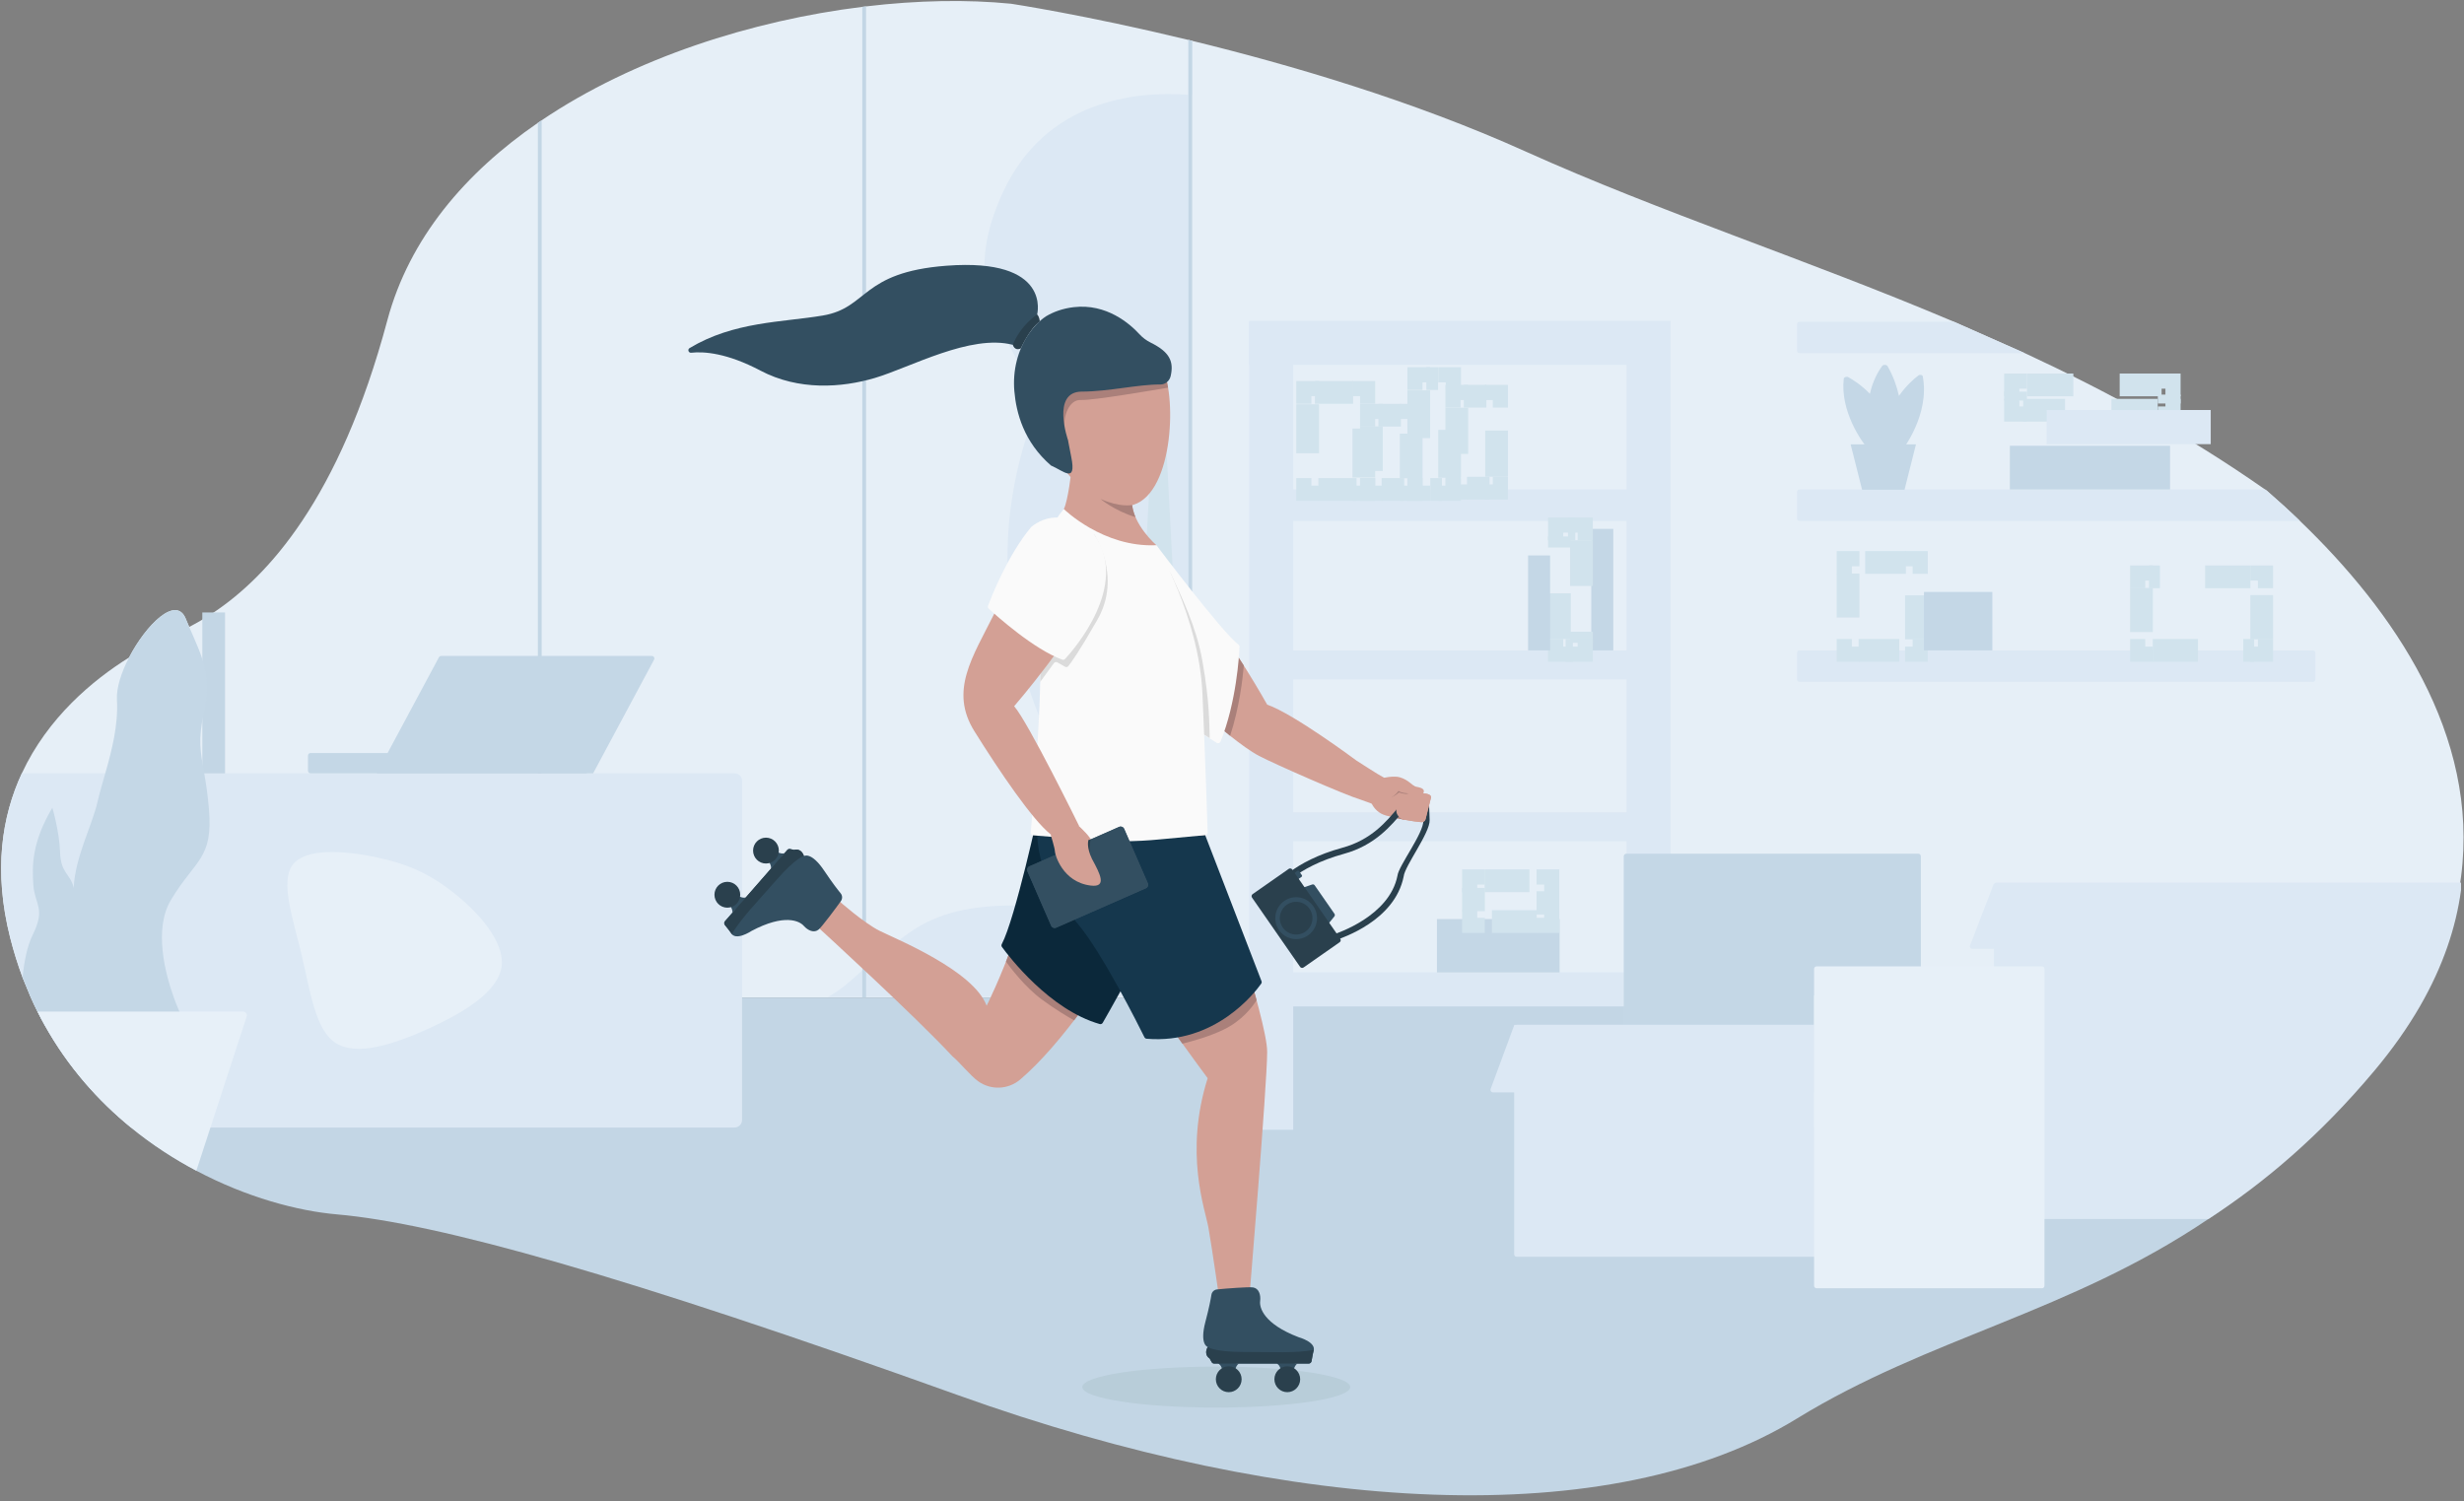 <?xml version="1.0" encoding="UTF-8"?>
<svg width="325px" height="198px" viewBox="0 0 325 198" version="1.1" xmlns="http://www.w3.org/2000/svg" xmlns:xlink="http://www.w3.org/1999/xlink">
    <rect x="0" y="0" width="325" height="198" fill="#808080" stroke="none"/>
    <!-- Generator: sketchtool 55.2 (78181) - https://sketchapp.com -->
    <title>42AA7AD1-E450-4E80-A7E6-D5CE20028A3C@1.00x</title>
    <desc>Created with sketchtool.</desc>
    <g id="2.-FRW" stroke="none" stroke-width="1" fill="none" fill-rule="evenodd">
        <g id="FRW-Demodata" transform="translate(-909, -373)">
            <g id="Group-4" transform="translate(450, 263)">
                <g id="Group-11" transform="translate(459, 110)">
                    <g id="Group">
                        <path d="M4.067,131.576 L10.069,131.576 L13.33,131.576 L22.928,131.576 L28.184,131.576 L41.07,131.576 L63.49,131.576 L70.946,131.576 L71.444,131.576 L97.877,131.576 L113.735,131.576 L114.233,131.576 L156.745,131.576 L157.243,131.576 L164.764,131.576 L165.783,131.576 L170.574,131.576 L214.17,131.576 L214.541,131.576 L217.446,131.576 L220.351,131.576 L239.277,131.576 L253.359,131.576 L263.001,131.576 L269.664,131.576 L319.204,131.576 C322.225,126.125 323.938,120.806 324.608,115.667 C327.063,96.892 315.632,80.498 303.364,68.714 C301.915,67.322 300.456,65.995 299.005,64.736 C298.922,64.678 298.839,64.619 298.756,64.561 C288.437,57.328 277.8,51.558 267.091,46.591 L257.716,42.439 C238.405,34.246 219.086,28.034 201.173,19.96 C186.349,13.278 170.112,8.522 157.243,5.386 C157.077,5.345 156.911,5.305 156.745,5.265 C143.095,1.958 133.358,0.493 133.358,0.493 C127.577,-0.08 121.04,0.032 114.233,0.842 C114.067,0.862 113.901,0.882 113.735,0.904 C99.269,2.694 83.634,7.634 71.444,15.864 C71.276,15.975 71.11,16.088 70.946,16.203 C61.36,22.793 53.979,31.452 51.092,42.248 C44.756,65.948 35.209,76.092 28.184,80.787 C27.031,81.558 25.947,82.182 24.956,82.696 C24.805,82.347 24.652,81.985 24.499,81.609 C23.226,78.48 19.268,82.39 17.019,86.732 C12.256,89.698 6.289,94.658 2.882,102.004 C0.224,107.726 -0.88,114.895 1.343,123.696 C1.801,125.512 2.347,127.249 2.969,128.908 L2.969,128.91 L4.067,131.576 Z" id="Path" fill="#E6EFF7" fill-rule="nonzero"></path>
                        <path d="M319.204,131.576 C317.585,134.497 315.59,137.457 313.178,140.449 C305.947,149.416 298.625,155.841 291.283,160.795 C272.949,173.173 254.491,176.382 237.026,187.107 C212.568,202.125 170.602,199.899 126.41,184.047 C82.219,168.195 57.761,161.35 44.421,160.182 C39.231,159.729 32.528,157.937 25.897,154.426 C22.964,152.873 20.046,150.984 17.279,148.727 C12.942,145.187 8.977,140.741 5.914,135.26 C5.579,134.662 5.255,134.052 4.945,133.431 C4.639,132.825 4.347,132.207 4.067,131.576 L319.204,131.576 Z" id="Path" fill="#C3D6E5" fill-rule="nonzero"></path>
                        <polyline id="Path" stroke="#C3D6E5" stroke-width="3" points="28.184 131.576 28.184 102.004 28.184 80.787"></polyline>
                        <path d="M71.444,15.864 L71.444,131.576 L70.946,131.576 L70.946,16.203 C71.11,16.088 71.276,15.975 71.444,15.864 Z" id="Path" fill="#C3D6E5" fill-rule="nonzero"></path>
                        <polyline id="Path" points="28.184 80.787 28.184 102.004 28.184 131.576"></polyline>
                        <path d="M4.067,131.576 C4.347,132.207 4.639,132.825 4.945,133.431 C5.255,134.052 5.579,134.662 5.914,135.26 C8.977,140.741 12.942,145.187 17.279,148.727 L27.758,148.727 L96.881,148.727 C97.43,148.727 97.877,148.28 97.877,147.73 L97.877,131.576 L97.877,103.001 C97.877,102.449 97.43,102.004 96.881,102.004 L78.236,102.004 L77.256,102.004 L71.444,102.004 L70.946,102.004 L49.689,102.004 L40.955,102.004 L28.184,102.004 L26.938,102.004 L13.886,102.004 L2.882,102.004 C0.224,107.726 -0.88,114.895 1.343,123.696 C1.801,125.512 2.347,127.249 2.969,128.908 L2.969,128.91 L4.067,131.576 Z" id="Path" fill="#DCE8F4" fill-rule="nonzero"></path>
                        <g transform="translate(37.845, 112.281)" fill="#E7F0F8" fill-rule="nonzero" id="Path">
                            <path d="M21.948,5.446 C25.233,8.036 28.785,11.944 28.304,15.261 C27.814,18.578 23.281,21.313 18.619,23.428 C13.956,25.542 9.162,27.037 6.452,25.305 C3.741,23.572 3.114,18.624 1.95,13.728 C0.787,8.831 -0.921,3.998 0.772,1.776 C2.463,-0.453 7.547,-0.071 11.597,0.757 C15.656,1.585 18.663,2.857 21.948,5.446 Z"></path>
                        </g>
                        <path d="M23.67,133.431 L26.264,138.343 C26.264,138.343 18.404,137.238 13.518,135.821 C11.327,135.187 9.733,134.489 9.715,133.802 C9.712,133.687 9.717,133.562 9.727,133.431 C9.767,132.926 9.899,132.298 10.069,131.576 C10.709,128.812 11.863,124.681 10.329,120.916 C9.826,119.682 9.667,118.385 9.727,117.071 C9.727,117.069 9.727,117.069 9.727,117.069 C9.911,113.06 12.134,108.901 12.831,105.897 C13.116,104.665 13.5,103.363 13.886,102.004 C14.748,98.97 15.616,95.664 15.423,92.269 C15.337,90.741 16.004,88.692 17.019,86.732 C19.268,82.39 23.226,78.48 24.499,81.609 C24.652,81.985 24.805,82.347 24.956,82.696 C26.622,86.584 28.017,89.09 26.911,93.939 C26.075,97.611 26.447,99.179 26.938,102.004 C27.152,103.243 27.391,104.725 27.56,106.731 C28.116,113.314 25.801,113.314 22.557,118.69 C20.209,122.585 21.847,128.571 22.928,131.576 C23.339,132.72 23.67,133.431 23.67,133.431 Z" id="Path" fill="#C4D7E6" fill-rule="nonzero"></path>
                        <path d="M4.067,131.576 C4.347,132.207 4.639,132.825 4.945,133.431 C5.255,134.052 5.579,134.662 5.914,135.26 L13.108,137.509 L13.518,135.821 L13.941,134.079 C13.941,134.079 13.885,133.845 13.782,133.431 C13.676,132.993 13.52,132.353 13.33,131.576 C12.266,127.226 10.15,118.592 9.727,117.071 C9.727,117.069 9.727,117.069 9.727,117.069 C9.722,117.052 9.717,117.038 9.713,117.023 C9.192,115.167 8.012,115.167 7.921,112.387 C7.828,109.608 6.902,106.547 6.902,106.547 C4.214,111.088 4.214,114.147 4.4,116.744 C4.585,119.34 6.067,119.803 4.307,123.326 C3.577,124.786 3.182,126.915 2.969,128.908 L2.969,128.91 L4.067,131.576 Z" id="Path" fill="#C4D7E6" fill-rule="nonzero"></path>
                        <path d="M77.255,102.004 L40.954,102.004 C40.771,102.004 40.622,101.855 40.622,101.672 L40.622,99.661 C40.622,99.478 40.771,99.328 40.954,99.328 L77.255,99.328 C77.437,99.328 77.587,99.478 77.587,99.661 L77.587,101.672 C77.587,101.855 77.439,102.004 77.255,102.004 Z" id="Path" fill="#C4D7E6" fill-rule="nonzero"></path>
                        <path d="M58.188,86.522 L85.981,86.522 C86.231,86.522 86.392,86.79 86.273,87.012 L78.236,102.004 L49.689,102.004 L57.894,86.699 C57.952,86.589 58.065,86.522 58.188,86.522 Z" id="Path" fill="#C4D7E6" fill-rule="nonzero"></path>
                        <path d="M237.358,85.79 L305.065,85.79 C305.248,85.79 305.397,85.939 305.397,86.122 L305.397,89.61 C305.397,89.793 305.248,89.942 305.065,89.942 L237.358,89.942 C237.175,89.942 237.026,89.793 237.026,89.61 L237.026,86.122 C237.026,85.939 237.175,85.79 237.358,85.79 Z" id="Path" fill="#DCE8F4" fill-rule="nonzero"></path>
                        <path d="M303.364,68.714 L237.358,68.714 C237.175,68.714 237.026,68.564 237.026,68.382 L237.026,64.894 C237.026,64.709 237.175,64.561 237.358,64.561 L298.756,64.561 C298.839,64.619 298.922,64.678 299.005,64.736 C300.456,65.995 301.915,67.322 303.364,68.714 Z" id="Path" fill="#DCE8F4" fill-rule="nonzero"></path>
                        <path d="M257.716,42.439 L237.358,42.439 C237.175,42.439 237.026,42.589 237.026,42.771 L237.026,46.259 C237.026,46.444 237.175,46.591 237.358,46.591 L267.091,46.591 L257.716,42.439 Z" id="Path" fill="#DCE8F4" fill-rule="nonzero"></path>
                        <g transform="translate(164.658, 42.188)" fill="#DCE8F4" fill-rule="nonzero">
                            <path d="M1.457,43.602 L52.455,43.602 C52.637,43.602 52.787,43.751 52.787,43.934 L52.787,47.422 C52.787,47.605 52.637,47.754 52.455,47.422 L1.457,47.422 C1.275,47.754 1.125,47.605 1.125,47.422 L1.125,43.934 C1.125,43.751 1.275,43.602 1.457,43.602 Z" id="Path"></path>
                            <path d="M1.457,64.948 L52.455,64.948 C52.637,64.948 52.787,65.098 52.787,65.281 L52.787,68.769 C52.787,68.951 52.637,69.101 52.455,68.769 L1.457,68.769 C1.275,69.101 1.125,68.951 1.125,68.769 L1.125,65.281 C1.125,65.098 1.275,64.948 1.457,64.948 Z" id="Path"></path>
                            <path d="M1.457,86.082 L52.455,86.082 C52.637,86.414 52.787,86.564 52.787,86.747 L52.787,90.235 C52.787,90.417 52.637,90.567 52.455,90.567 L1.457,90.567 C1.275,90.567 1.125,90.417 1.125,90.235 L1.125,86.747 C1.125,86.562 1.275,86.414 1.457,86.082 Z" id="Path"></path>
                            <path d="M1.457,22.373 L52.455,22.373 C52.637,22.373 52.787,22.523 52.787,22.705 L52.787,26.193 C52.787,26.376 52.637,26.525 52.455,26.525 L1.457,26.525 C1.275,26.525 1.125,26.376 1.125,26.193 L1.125,22.705 C1.125,22.521 1.275,22.373 1.457,22.373 Z" id="Path"></path>
                            <rect id="Rectangle" x="0.106" y="0.128" width="55.585" height="5.813"></rect>
                            <polygon id="Rectangle" transform="translate(3.011, 53.543) rotate(-90) translate(-3.011, -53.543) " points="-50.281 50.639 56.303 50.639 56.303 56.448 -50.281 56.448"></polygon>
                            <polygon id="Rectangle" transform="translate(52.787, 53.542) rotate(-90) translate(-52.787, -53.542) " points="-0.504 50.638 106.079 50.638 106.079 56.447 -0.504 56.447"></polygon>
                        </g>
                        <path d="M32.535,134.084 L27.758,148.727 L25.897,154.426 C22.964,152.873 20.046,150.984 17.279,148.727 C12.942,145.187 8.977,140.741 5.914,135.26 C5.579,134.662 5.255,134.052 4.945,133.431 L32.062,133.431 C32.4,133.431 32.641,133.762 32.535,134.084 Z" id="Path" fill="#E7F0F8" fill-rule="nonzero"></path>
                        <path d="M324.608,116.418 L324.608,117.416 C323.938,122.356 322.225,127.468 319.204,132.709 C317.585,135.517 315.59,138.363 313.178,141.238 C305.947,149.858 298.625,156.033 291.283,160.797 L263.001,160.797 L263.001,116.737 C263.001,116.561 263.15,116.418 263.333,116.418 L324.608,116.418 L324.608,116.418 Z" id="Path" fill="#DCE8F4" fill-rule="nonzero"></path>
                        <path d="M253.027,164.117 L214.503,164.117 C214.321,164.117 214.171,163.968 214.171,163.785 L214.171,112.942 C214.171,112.759 214.321,112.609 214.503,112.609 L253.027,112.609 C253.21,112.609 253.359,112.759 253.359,112.942 L253.359,163.785 C253.359,163.969 253.21,164.117 253.027,164.117 Z" id="Path" fill="#C4D7E6" fill-rule="nonzero"></path>
                        <path d="M248.487,165.778 L200.051,165.778 C199.868,165.778 199.719,165.629 199.719,165.446 L199.719,135.517 C199.719,135.335 199.868,135.185 200.051,135.185 L248.487,135.185 C248.67,135.185 248.819,135.335 248.819,135.517 L248.819,165.446 C248.819,165.63 248.67,165.778 248.487,165.778 Z" id="Path" fill="#DCE8F4" fill-rule="nonzero"></path>
                        <path d="M269.332,169.931 L239.609,169.931 C239.426,169.931 239.277,169.781 239.277,169.598 L239.277,127.804 C239.277,127.621 239.426,127.472 239.609,127.472 L269.332,127.472 C269.514,127.472 269.664,127.621 269.664,127.804 L269.664,169.598 C269.664,169.783 269.514,169.931 269.332,169.931 Z" id="Path" fill="#E7F0F8" fill-rule="nonzero"></path>
                        <g transform="translate(129.801, 5.149)" fill="#DCE8F4" fill-rule="nonzero" id="Path">
                            <path d="M27.442,0.238 L27.442,7.391 C27.28,7.376 27.114,7.363 26.944,7.351 L26.944,0.116 C27.11,0.156 27.276,0.196 27.442,0.238 Z"></path>
                            <path d="M26.944,126.427 L27.442,126.427 L27.442,109.096 C27.285,108.758 27.119,108.434 26.944,108.123 L26.944,126.427 Z"></path>
                            <path d="M2.543,20.096 C-5.61,37.524 9.214,41.418 5.693,52.172 C2.173,62.925 1.803,75.627 7.176,89.115 C11.822,100.778 22.277,99.793 26.944,108.125 L26.944,7.351 C19.726,6.83 8.117,8.18 2.543,20.096 Z"></path>
                        </g>
                        <path d="M152.358,49.902 L148.038,131.485 L157.673,131.485 L153.353,49.902 C153.328,49.41 152.383,49.41 152.358,49.902 Z" id="Path" fill="#D1E3ED" fill-rule="nonzero"></path>
                        <path d="M157.243,5.386 L157.243,131.576 L156.745,131.576 L156.745,5.265 C156.911,5.305 157.077,5.345 157.243,5.386 Z" id="Path" fill="#C3D6E5" fill-rule="nonzero"></path>
                        <path d="M156.745,131.509 L156.745,113.182 C153.384,116.868 150.549,118.262 144.691,119.263 C138.206,120.374 127.846,117.36 119.878,123.07 C113.347,127.751 112.543,129.661 109.199,131.508 L156.745,131.508 L156.745,131.509 Z" id="Path" fill="#DCE8F4" fill-rule="nonzero"></path>
                        <path d="M114.233,0.842 L114.233,131.576 L113.735,131.576 L113.735,0.904 C113.901,0.882 114.067,0.862 114.233,0.842 Z" id="Path" fill="#C3D6E5" fill-rule="nonzero"></path>
                        <g transform="translate(172.293, 51.656)" id="Path" stroke="#D1E3ED" stroke-width="3">
                            <polyline points="7.596 0.601 7.596 0.103 7.098 0.103"></polyline>
                            <path d="M6.181,0.103 L1.14,0.103" stroke-dasharray="5.522,5.522"></path>
                            <polyline points="0.682 0.103 0.184 0.103 0.184 0.601"></polyline>
                            <path d="M0.184,1.674 L0.184,11.871" stroke-dasharray="6.462,6.462"></path>
                            <polyline points="0.184 12.407 0.184 12.906 0.682 12.906"></polyline>
                            <path d="M1.598,12.906 L6.639,12.906" stroke-dasharray="5.522,5.522"></path>
                            <polyline points="7.098 12.906 7.596 12.906 7.596 12.407"></polyline>
                            <path d="M7.596,11.334 L7.596,1.138" stroke-dasharray="6.462,6.462"></path>
                        </g>
                        <g transform="translate(180.758, 54.645)" id="Path" stroke="#D1E3ED" stroke-width="3">
                            <polyline points="5.376 0.621 5.376 0.123 4.878 0.123"></polyline>
                            <path d="M4.027,0.123 L1.052,0.123" stroke-dasharray="5.122,5.122"></path>
                            <polyline points="0.627 0.123 0.129 0.123 0.129 0.621"></polyline>
                            <path d="M0.129,1.598 L0.129,8.929" stroke-dasharray="5.884,5.884"></path>
                            <polyline points="0.129 9.418 0.129 9.916 0.627 9.916"></polyline>
                            <path d="M1.477,9.916 L4.452,9.916" stroke-dasharray="5.122,5.122"></path>
                            <polyline points="4.878 9.916 5.376 9.916 5.376 9.418"></polyline>
                            <path d="M5.376,8.439 L5.376,1.11" stroke-dasharray="5.884,5.884"></path>
                        </g>
                        <g transform="translate(192.045, 52.154)" id="Path" stroke="#D1E3ED" stroke-width="3">
                            <polyline points="5.35 0.611 5.35 0.113 4.852 0.113"></polyline>
                            <path d="M4.002,0.113 L1.027,0.113" stroke-dasharray="5.122,5.122"></path>
                            <polyline points="0.601 0.113 0.103 0.113 0.103 0.611"></polyline>
                            <path d="M0.103,1.623 L0.103,11.235" stroke-dasharray="6.092,6.092"></path>
                            <polyline points="0.103 11.74 0.103 12.238 0.601 12.238"></polyline>
                            <path d="M1.452,12.238 L4.427,12.238" stroke-dasharray="5.122,5.122"></path>
                            <polyline points="4.852 12.238 5.35 12.238 5.35 11.74"></polyline>
                            <path d="M5.35,10.728 L5.35,1.116" stroke-dasharray="6.092,6.092"></path>
                        </g>
                        <g transform="translate(186.9, 49.829)" id="Path" stroke="#D1E3ED" stroke-width="3">
                            <polyline points="4.301 0.606 4.301 0.108 3.803 0.108"></polyline>
                            <path d="M2.779,0.108 L1.24,0.108" stroke-dasharray="6.177,6.177"></path>
                            <polyline points="0.729 0.108 0.231 0.108 0.231 0.606"></polyline>
                            <path d="M0.231,1.654 L0.231,13.71" stroke-dasharray="6.311,6.311"></path>
                            <polyline points="0.231 14.234 0.231 14.733 0.729 14.733"></polyline>
                            <path d="M1.753,14.733 L3.291,14.733" stroke-dasharray="6.177,6.177"></path>
                            <polyline points="3.803 14.733 4.301 14.733 4.301 14.234"></polyline>
                            <path d="M4.301,13.186 L4.301,1.129" stroke-dasharray="6.311,6.311"></path>
                        </g>
                        <rect id="Rectangle" fill="#C4D7E6" fill-rule="nonzero" x="209.889" y="69.762" width="2.903" height="16.028"></rect>
                        <g transform="translate(205.49, 69.594)" id="Path" stroke="#D1E3ED" stroke-width="3">
                            <polyline points="0.199 0.666 0.199 0.168 0.697 0.168"></polyline>
                            <path d="M1.333,0.168 L2.286,0.168" stroke-dasharray="3.829,3.829"></path>
                            <polyline points="2.604 0.168 3.102 0.168 3.102 0.666"></polyline>
                            <path d="M3.102,1.668 L3.102,15.198" stroke-dasharray="6.034,6.034"></path>
                            <polyline points="3.102 15.698 3.102 16.196 2.604 16.196"></polyline>
                            <path d="M1.969,16.196 L1.016,16.196" stroke-dasharray="3.829,3.829"></path>
                            <polyline points="0.697 16.196 0.199 16.196 0.199 15.698"></polyline>
                            <path d="M0.199,14.696 L0.199,1.166" stroke-dasharray="6.034,6.034"></path>
                        </g>
                        <rect id="Rectangle" fill="#C4D7E6" fill-rule="nonzero" x="201.551" y="73.268" width="2.903" height="12.522"></rect>
                        <rect id="Rectangle" fill="#C4D7E6" fill-rule="nonzero" x="189.531" y="121.23" width="16.182" height="7.041"></rect>
                        <g transform="translate(194.203, 115.935)" id="Path" stroke="#D1E3ED" stroke-width="3">
                            <polyline points="0.146 0.744 0.146 0.246 0.644 0.246"></polyline>
                            <path d="M1.623,0.246 L8.977,0.246" stroke-dasharray="5.907,5.907"></path>
                            <polyline points="9.468 0.246 9.966 0.246 9.966 0.744"></polyline>
                            <path d="M9.966,1.621 L9.966,4.691" stroke-dasharray="5.281,5.281"></path>
                            <polyline points="9.966 5.129 9.966 5.627 9.468 5.627"></polyline>
                            <path d="M8.487,5.627 L1.134,5.627" stroke-dasharray="5.907,5.907"></path>
                            <polyline points="0.644 5.627 0.146 5.627 0.146 5.129"></polyline>
                            <path d="M0.146,4.252 L0.146,1.183" stroke-dasharray="5.281,5.281"></path>
                        </g>
                        <g transform="translate(243.667, 74.079)" id="Path" stroke="#D1E3ED" stroke-width="3">
                            <polyline points="9.108 0.613 9.108 0.115 8.61 0.115"></polyline>
                            <path d="M7.72,0.115 L1.034,0.115" stroke-dasharray="5.37,5.37"></path>
                            <polyline points="0.589 0.115 0.091 0.115 0.091 0.613"></polyline>
                            <path d="M0.091,1.576 L0.091,10.731" stroke-dasharray="5.802,5.802"></path>
                            <polyline points="0.091 11.213 0.091 11.711 0.589 11.711"></polyline>
                            <path d="M1.481,11.711 L8.165,11.711" stroke-dasharray="5.37,5.37"></path>
                            <polyline points="8.61 11.711 9.108 11.711 9.108 11.213"></polyline>
                            <path d="M9.108,10.25 L9.108,1.095" stroke-dasharray="5.802,5.802"></path>
                        </g>
                        <rect id="Rectangle" fill="#C4D7E6" fill-rule="nonzero" x="253.771" y="78.083" width="9.018" height="7.707"></rect>
                        <g transform="translate(282.342, 75.906)" id="Path" stroke="#D1E3ED" stroke-width="3">
                            <polyline points="15.971 0.678 15.971 0.179 15.473 0.179"></polyline>
                            <path d="M14.482,0.179 L1.11,0.179" stroke-dasharray="5.968,5.968"></path>
                            <polyline points="0.614 0.179 0.116 0.179 0.116 0.678"></polyline>
                            <path d="M0.116,1.644 L0.116,8.903" stroke-dasharray="5.826,5.826"></path>
                            <polyline points="0.116 9.386 0.116 9.884 0.614 9.884"></polyline>
                            <path d="M1.605,9.884 L14.979,9.884" stroke-dasharray="5.968,5.968"></path>
                            <polyline points="15.473 9.884 15.971 9.884 15.971 9.386"></polyline>
                            <path d="M15.971,8.419 L15.971,1.161" stroke-dasharray="5.826,5.826"></path>
                        </g>
                        <g transform="translate(265.743, 50.659)" id="Path" stroke="#D1E3ED" stroke-width="3">
                            <polyline points="20.375 2.955 20.375 3.453 19.877 3.453"></polyline>
                            <path d="M18.863,3.453 L1.11,3.453" stroke-dasharray="6.112,6.112"></path>
                            <polyline points="0.603 3.453 0.105 3.453 0.105 2.955"></polyline>
                            <path d="M0.105,2.174 L0.105,1.002" stroke-dasharray="4.703,4.703"></path>
                            <polyline points="0.105 0.611 0.105 0.113 0.603 0.113"></polyline>
                            <path d="M1.617,0.113 L19.371,0.113" stroke-dasharray="6.112,6.112"></path>
                            <polyline points="19.877 0.113 20.375 0.113 20.375 0.611"></polyline>
                            <path d="M20.375,1.392 L20.375,2.565" stroke-dasharray="4.703,4.703"></path>
                        </g>
                        <rect id="Rectangle" fill="#DCE8F4" fill-rule="nonzero" transform="translate(280.777, 56.333) rotate(-180) translate(-280.777, -56.333) " x="269.96" y="54.081" width="21.633" height="4.503"></rect>
                        <rect id="Rectangle" fill="#C4D7E6" fill-rule="nonzero" transform="translate(275.664, 61.681) rotate(-180) translate(-275.664, -61.681) " x="265.099" y="58.8" width="21.13" height="5.762"></rect>
                        <path d="M199.741,135.187 L196.613,143.644 C196.534,143.862 196.693,144.091 196.925,144.091 L246.723,144.091 L246.723,135.187 L199.741,135.187 L199.741,135.187 Z" id="Path" fill="#DCE8F4" fill-rule="nonzero"></path>
                        <path d="M262.969,116.606 L259.842,124.736 C259.763,124.945 259.922,125.166 260.154,125.166 L309.952,125.166 L309.952,116.606 L262.969,116.606 L262.969,116.606 Z" id="Path" fill="#DCE8F4" fill-rule="nonzero"></path>
                        <rect id="Rectangle" fill="#E7F0F8" fill-rule="nonzero" x="239.277" y="131.298" width="13.128" height="17.403"></rect>
                        <path d="M215.308,153.733 L184.833,153.733" id="Path" fill="#DBDBDB" fill-rule="nonzero"></path>
                        <g id="Pflanze_1_" transform="translate(243.003, 48.002)" fill="#C4D7E6" fill-rule="nonzero">
                            <path d="M7.901,11.361 C7.901,11.361 11.576,6.724 10.605,1.628 C10.57,1.448 10.223,1.375 10.047,1.51 C9.463,1.955 8.417,2.859 7.469,4.219 C7.191,2.961 6.722,1.629 5.969,0.302 C5.843,0.081 5.398,0.066 5.243,0.279 C4.777,0.923 4.03,2.173 3.635,3.943 C2.543,2.81 1.421,2.099 0.783,1.746 C0.581,1.633 0.211,1.751 0.189,1.935 C-0.302,6.179 2.483,10.228 3.562,11.426 C3.559,11.422 7.901,11.361 7.901,11.361 Z" id="Path"></path>
                            <polygon id="Path" points="9.713 10.609 1.096 10.609 2.606 16.598 8.203 16.598"></polygon>
                        </g>
                    </g>
                    <g id="Group" transform="translate(90.747, 34.821)" fill-rule="nonzero">
                        <path d="M97.727,70.659 C97.756,71.828 97.793,72.687 97.819,73.357 C97.889,75.024 94.538,79.404 94.399,80.776 C93.223,86.694 86.152,88.884 85.693,89.118 C85.643,89.143 85.591,89.158 85.539,89.161 C85.377,89.174 85.216,89.09 85.138,88.934 C85.035,88.73 85.116,88.48 85.321,88.377 C85.43,88.322 92.533,86.069 93.58,80.675 C93.732,79.371 97.064,75.057 96.995,73.392 C96.97,72.782 96.937,72.014 96.909,70.999" id="Path" fill="#2A404D"></path>
                        <path d="M90.854,68.026 L89.85,70.099 C89.85,70.099 90.04,72.201 92.09,72.76 C93.834,73.236 95.716,73.548 96.731,73.629 C96.987,73.651 97.221,73.483 97.284,73.233 L97.989,70.427 C98.024,70.288 97.975,70.139 97.857,70.057 C97.705,69.951 97.429,69.842 96.932,69.83 C95.957,69.809 93.641,68.597 93.641,68.597 L90.854,68.026 Z" id="Path" fill="#D3A095"></path>
                        <ellipse id="Oval" fill="#B8CDD9" cx="69.679" cy="148.142" rx="17.669" ry="2.703"></ellipse>
                        <path d="M46.322,71.8 L68.051,71.8 C68.051,71.8 67.973,75.791 68.642,77.252 C69.311,78.713 76.392,99.644 76.392,103.927 C76.392,108.21 73.967,137.223 73.967,137.223 L70.183,137.223 C70.183,137.223 69.106,129.687 68.642,127.098 C68.199,124.638 65.432,117.265 68.543,107.399 C68.543,107.399 60.193,96.139 57.575,91.758 C54.956,87.377 45.353,81.147 46.322,71.8 Z" id="Path" fill="#D3A095"></path>
                        <path d="M73.867,93.142 L62.189,98.623 C63.22,100.082 64.269,101.543 65.211,102.844 C66.84,102.443 68.923,101.829 70.648,100.992 C73.051,99.826 74.411,98.046 74.997,97.109 C74.657,95.853 74.272,94.512 73.867,93.142 Z" id="Path" fill="#AA807A"></path>
                        <path d="M46.322,71.8 L68.051,71.8 C68.051,71.8 54.732,98.258 43.839,107.557 C42.247,108.916 39.942,109.018 38.249,107.787 C37.233,107.048 35.786,105.249 34.877,104.512 C30.026,99.256 17.228,87.563 17.228,87.563 L19.874,83.979 C19.874,83.979 23.141,86.891 25.275,87.961 C27.41,89.03 37.642,93.169 39.389,97.842 C39.387,97.843 46.808,83.192 46.322,71.8 Z" id="Path" fill="#D3A095"></path>
                        <path d="M42.731,89.945 C42.465,90.673 42.201,91.368 41.943,92.021 C42.46,92.743 44.408,95.354 46.694,97.036 C48.477,98.347 50.064,99.287 50.925,99.768 C51.429,99.112 51.931,98.44 52.43,97.755 L42.731,89.945 Z" id="Path" fill="#AA807A"></path>
                        <path d="M54.702,100.093 C56.094,97.669 67.867,77.022 68.051,71.802 L46.322,71.802 C46.322,71.802 43.154,86.395 41.384,89.723 C41.322,89.843 41.332,89.984 41.411,90.093 C42.306,91.32 47.695,98.384 54.309,100.258 C54.461,100.299 54.622,100.231 54.702,100.093 Z" id="Path" fill="#0B283A"></path>
                        <g transform="translate(69.387, 141.441)" fill="#334F61">
                            <ellipse id="Oval" cx="9.493" cy="2.351" rx="1.7" ry="1.706"></ellipse>
                            <ellipse id="Oval" cx="1.771" cy="2.351" rx="1.7" ry="1.706"></ellipse>
                            <path d="M9.62,0.177 L9.62,0.156 L9.493,0.167 L9.366,0.156 L9.366,0.177 L8.133,0.284 C8.133,0.284 8.657,0.463 8.779,1.831 C8.801,2.066 8.999,2.245 9.233,2.245 L9.364,2.245 L9.618,2.245 L10.182,2.245 C10.225,0.497 10.851,0.284 10.851,0.284 L9.62,0.177 Z" id="Path"></path>
                            <path d="M1.898,0.177 L1.898,0.156 L1.771,0.167 L1.644,0.156 L1.644,0.177 L0.411,0.284 C0.411,0.284 1.038,0.497 1.08,2.245 L1.644,2.245 L1.898,2.245 L2.462,2.245 C2.505,0.497 3.131,0.284 3.131,0.284 L1.898,0.177 Z" id="Path"></path>
                        </g>
                        <path d="M68.204,75.309 L75.647,94.603 C75.688,94.713 75.675,94.835 75.607,94.93 C74.809,96.059 69.532,102.964 60.487,102.193 C60.367,102.183 60.259,102.108 60.205,101.999 C59.496,100.566 54.601,90.773 51.368,86.987 C47.875,82.898 45.159,78.128 46.324,71.8 C46.322,71.8 53.712,77.164 68.204,75.309 Z" id="Path" fill="#15374D"></path>
                        <path d="M61.783,37.093 C61.783,37.093 58.594,34.367 58.544,31.301 L54.859,24.778 L50.591,27.114 C50.591,27.114 50.147,31.188 49.574,32.323 C49,33.457 52.678,38.65 52.678,38.65 L61.019,39.088 L61.783,37.093 Z" id="Path" fill="#D3A095"></path>
                        <path d="M47.657,23.048 C47.801,23.073 49.684,31.319 58.219,31.893 C63.97,30.943 64.505,17.674 62.627,13.947 C60.748,10.219 57.226,4.583 50.167,8.22 C43.108,11.856 47.657,23.048 47.657,23.048 Z" id="Path" fill="#D3A095"></path>
                        <path d="M95.731,68.878 L95.681,69.618 C95.681,69.618 94.598,69.086 94.229,69.087 C93.859,69.089 95.731,68.878 95.731,68.878 Z" id="Path" fill="#2A404D"></path>
                        <path d="M92.156,68.207 C92.138,68.2 92.123,68.194 92.105,68.187 C92.083,68.078 92.039,67.986 91.968,67.923 C91.959,67.869 91.908,67.814 91.799,67.759 C91.148,67.436 88.128,65.473 88.128,65.473 C88.128,65.473 79.916,59.347 76.392,58.122 C76.392,58.122 71.493,49.408 69.602,48.095 C67.71,46.782 69.602,60.654 69.602,60.654 C69.602,60.654 73.094,63.72 75.325,64.889 C77.449,66.002 86.745,70.072 88.63,70.626 L90.278,71.215 L90.52,71.041 L90.601,71.059 L92.154,70.689 C92.156,70.689 93.487,67.998 92.156,68.207 Z" id="Path" fill="#D3A095"></path>
                        <path d="M68.996,55.162 C69.245,58.024 69.603,60.654 69.603,60.654 C69.603,60.654 70.416,61.367 71.507,62.236 C72.747,58.42 73.174,54.632 73.309,52.967 C72.724,52.045 72.116,51.128 71.546,50.332 L68.996,55.162 Z" id="Path" fill="#AA807A"></path>
                        <path d="M96.93,69.832 C95.956,69.81 93.639,68.598 93.639,68.598 L93.53,68.577 L92.533,70.208 C92.533,70.208 92.648,70.387 92.982,70.243 C93.316,70.099 93.788,69.711 93.788,69.711 C95.088,70.175 97.02,69.845 97.059,69.839 C97.02,69.835 96.977,69.832 96.93,69.832 Z" id="Path" fill="#AA807A"></path>
                        <path d="M93.415,72.052 C93.415,72.052 93.393,72.682 93.519,73.11 C93.841,73.18 94.158,73.244 94.464,73.302 L94.475,73.261 L93.445,72.046 L93.415,72.052 Z" id="Path" fill="#AA807A"></path>
                        <path d="M96.608,69.993 C95.871,70.343 95.173,71.185 94.337,72.188 C92.754,74.088 90.588,76.692 86.524,77.801 C83.255,78.695 81.13,79.94 79.924,80.829 C78.619,81.789 78.077,82.548 78.072,82.557 C77.998,82.661 77.884,82.722 77.765,82.731 C77.672,82.737 77.578,82.714 77.497,82.658 C77.31,82.527 77.264,82.27 77.395,82.082 C77.487,81.95 79.737,78.798 86.306,77.002 C90.119,75.96 92.105,73.574 93.701,71.658 C94.55,70.638 95.273,69.766 96.101,69.316" id="Path" fill="#2A404D"></path>
                        <path d="M97.856,70.059 C97.704,69.953 97.428,69.843 96.93,69.832 C96.782,69.829 96.602,69.797 96.403,69.747 C94.644,69.646 93.753,70.167 93.446,71.875 C93.334,72.498 93.684,72.941 94.216,73.256 C95.219,73.453 96.126,73.583 96.729,73.631 C96.985,73.652 97.22,73.485 97.282,73.234 L97.988,70.429 C98.024,70.29 97.973,70.14 97.856,70.059 Z" id="Path" fill="#D3A095"></path>
                        <path d="M61.783,37.093 C61.783,37.093 70.605,48.793 72.604,50.193 C72.699,50.261 72.752,50.372 72.747,50.489 C72.696,51.673 72.334,57.81 70.244,62.999 C70.164,63.199 69.921,63.276 69.737,63.161 L64.897,60.118 L61.783,37.093 Z" id="Path" fill="#FAFAFA"></path>
                        <path d="M68.817,62.546 C68.743,60.787 68.829,57.827 67.834,52.274 C67.03,47.78 65.007,43.726 63.808,41.106 C62.855,39.027 61.287,40.181 61.287,40.181 L64.898,60.118 L68.817,62.546 Z" id="Path" fill="#DBDBDB"></path>
                        <path d="M49.572,32.323 C49.572,32.323 54.758,37.433 61.783,37.093 C61.783,37.093 67.419,46.586 67.857,56.711 C68.244,65.67 68.492,73.336 68.543,74.984 C68.549,75.168 68.411,75.324 68.227,75.34 L62.248,75.897 C59.067,76.211 55.863,76.229 52.676,75.954 L45.525,75.364 C45.333,75.347 45.189,75.178 45.207,74.985 C45.417,72.639 46.602,59.067 46.47,52.234 C46.322,44.736 45.546,36.995 49.572,32.323 Z" id="Path" fill="#FAFAFA"></path>
                        <path d="M51.351,35.05 L46.465,41.136 C46.162,44.615 46.395,48.453 46.47,52.23 C46.486,53.096 46.483,54.071 46.461,55.116 L48.275,52.638 C48.374,52.504 48.558,52.464 48.703,52.546 L49.741,53.129 C49.881,53.207 50.054,53.176 50.157,53.051 C50.539,52.585 51.586,51.141 54.005,46.919 C57.277,41.204 53.587,35.697 53.587,35.697 L51.351,35.05 Z" id="Path" fill="#DBDBDB"></path>
                        <path d="M51.624,74.204 C51.624,74.204 44.862,60.427 43.02,58.333 C43.02,58.333 51.459,48.548 52.671,44.119 C53.884,39.69 52.579,35.541 49.762,34.286 C46.945,33.031 43.263,40.371 40.401,46.115 C37.54,51.859 34.436,56.29 37.783,61.644 C41.13,66.998 45.397,73.284 47.823,75.228 L51.624,74.204 Z" id="Path" fill="#D3A095"></path>
                        <path d="M39.665,45.462 C40.639,46.361 45.599,50.824 49.371,52.191 C49.501,52.237 49.645,52.201 49.739,52.098 C50.923,50.814 58.302,42.368 53.585,35.699 C53.585,35.699 49.389,31.382 45.267,34.692 C42.158,38.42 40.01,43.923 39.575,45.084 C39.526,45.216 39.561,45.366 39.665,45.462 Z" id="Path" fill="#FAFAFA"></path>
                        <path d="M51.629,74.206 C51.629,74.206 53.284,75.69 53.374,76.44 C53.463,77.189 54.178,77.711 54.356,78.123 C54.535,78.534 55.077,79.336 54.56,80.111 C54.043,80.885 51.629,77.96 51.629,77.96 L51.318,74.914 L51.629,74.206 Z" id="Path" fill="#D3A095"></path>
                        <path d="M47.9,87.291 L44.768,80.109 C44.659,79.857 44.773,79.564 45.024,79.454 L56.871,74.249 C57.122,74.14 57.414,74.254 57.524,74.506 L60.656,81.688 C60.765,81.94 60.651,82.233 60.4,82.343 L48.553,87.548 C48.303,87.657 48.011,87.543 47.9,87.291 Z" id="Path" fill="#334F61"></path>
                        <path d="M47.9,87.291 L44.768,80.109 C44.659,79.857 44.773,79.564 45.024,79.454 L56.871,74.249 C57.122,74.14 57.414,74.254 57.524,74.506 L60.656,81.688 C60.765,81.94 60.651,82.233 60.4,82.343 L48.553,87.548 C48.303,87.657 48.011,87.543 47.9,87.291 Z" id="Path" fill="#334F61"></path>
                        <path d="M90.854,68.026 C90.854,68.026 92.769,67.381 93.914,67.718 C95.057,68.054 95.536,68.824 95.994,68.938 C96.451,69.053 97.324,69.13 96.98,69.827 C96.98,69.827 94.446,70.049 93.712,69.502 C93.712,69.502 93.349,70.127 92.359,70.6 C91.373,71.074 89.58,69.537 90.854,68.026 Z" id="Path" fill="#D3A095"></path>
                        <path d="M54.401,30.986 C54.401,30.986 56.228,32.548 59.024,33.39 C58.807,32.881 58.645,32.344 58.579,31.789 C58.558,31.794 56.997,32.15 54.401,30.986 Z" id="Path" fill="#AA807A"></path>
                        <path d="M46.05,6.662 C46.05,6.662 48.055,-0.834 34.086,0.23 C22.746,1.094 23.805,5.784 17.765,6.802 C12.445,7.699 6.043,7.578 0.207,11.096 C-0.096,11.279 0.068,11.746 0.42,11.707 C2.12,11.519 5.145,11.74 9.557,14.066 C14.596,16.723 20.253,16.333 24.634,15.038 C29.285,13.662 37.266,9.208 42.845,10.665 L43.917,10.4 L46.004,6.999 L46.05,6.662 Z" id="Path" fill="#334F61"></path>
                        <path d="M46.395,7.588 C46.395,7.588 46.395,7.009 46.05,6.662 C46.05,6.662 43.859,8.074 42.845,10.665 C42.845,10.665 43.076,11.544 43.905,11.128 C43.905,11.128 45.012,8.606 46.395,7.588 Z" id="Path" fill="#2A404D"></path>
                        <g transform="translate(74.178, 79.592)">
                            <path d="M6.785,1.021 L6.43,0.509 C6.377,0.434 6.275,0.416 6.2,0.468 L5.738,0.791 L6.283,1.575 L6.745,1.252 C6.818,1.201 6.838,1.096 6.785,1.021 Z" id="Path" fill="#334F61"></path>
                            <path d="M8.483,2.366 L11.089,6.12 C11.163,6.226 11.158,6.371 11.075,6.472 L10.205,7.54 L6.851,2.706 L8.151,2.257 C8.274,2.215 8.409,2.258 8.483,2.366 Z" id="Path" fill="#334F61"></path>
                            <g>
                                <path d="M6.555,13.119 L0.216,3.985 C0.112,3.834 0.149,3.628 0.299,3.524 L5.059,0.196 C5.209,0.091 5.414,0.128 5.518,0.279 L11.857,9.413 C11.961,9.564 11.925,9.77 11.774,9.874 L7.015,13.202 C6.866,13.307 6.66,13.27 6.555,13.119 Z" id="Path" fill="#2A404D"></path>
                                <g transform="translate(3.139, 3.814)" id="Oval">
                                    <ellipse fill="#334F61" cx="2.898" cy="2.885" rx="2.752" ry="2.763"></ellipse>
                                    <ellipse fill="#2A404D" cx="2.898" cy="2.885" rx="2.151" ry="2.159"></ellipse>
                                </g>
                            </g>
                        </g>
                        <g transform="translate(67.9, 134.974)">
                            <g>
                                <path d="M1.138,0.995 C1.196,0.615 1.502,0.323 1.882,0.285 C3.079,0.164 6.047,-0.065 6.628,0.023 C7.403,0.141 7.669,1.005 7.563,1.836 C7.457,2.668 8.003,4.82 12.645,6.591 C12.645,6.591 15.088,7.253 14.589,8.478 C14.589,8.478 14.414,9.236 14.348,9.733 C14.323,9.924 14.162,10.067 13.97,10.067 L1.502,10.067 C1.365,10.067 1.237,9.992 1.17,9.873 L0.897,9.385 C0.897,9.385 0.068,8.947 0.653,7.881 C0.653,7.881 -0.453,7.593 0.344,4.565 C0.843,2.673 1.046,1.595 1.138,0.995 Z" id="Path" fill="#334F61"></path>
                                <path d="M11.272,9.961 L11.272,9.939 L11.145,9.951 L11.018,9.939 L11.018,9.961 L9.785,10.067 C9.785,10.067 10.309,10.246 10.431,11.614 C10.453,11.849 10.651,12.028 10.886,12.028 L11.016,12.028 L11.27,12.028 L11.834,12.028 C11.877,10.281 12.503,10.067 12.503,10.067 L11.272,9.961 Z" id="Path" fill="#334F61"></path>
                                <path d="M3.55,9.961 L3.55,9.939 L3.423,9.951 L3.296,9.939 L3.296,9.961 L2.063,10.067 C2.063,10.067 2.69,10.281 2.733,12.028 L3.296,12.028 L3.55,12.028 L4.114,12.028 C4.157,10.281 4.783,10.067 4.783,10.067 L3.55,9.961 Z" id="Path" fill="#334F61"></path>
                                <ellipse id="Oval" fill="#2A404D" cx="11.145" cy="12.134" rx="1.7" ry="1.706"></ellipse>
                                <ellipse id="Oval" fill="#2A404D" cx="3.423" cy="12.134" rx="1.7" ry="1.706"></ellipse>
                            </g>
                            <path d="M12.505,10.067 L13.97,10.067 C14.162,10.067 14.322,9.924 14.348,9.733 C14.414,9.236 14.589,8.478 14.589,8.478 C14.619,8.404 14.639,8.332 14.649,8.261 C12.255,8.719 9.339,8.536 5.384,8.536 C1.419,8.536 0.653,7.881 0.653,7.881 C0.068,8.947 0.897,9.385 0.897,9.385 L1.17,9.873 C1.237,9.994 1.365,10.067 1.502,10.067 L12.505,10.067 L12.505,10.067 Z" id="Path" fill="#2A404D"></path>
                        </g>
                        <g transform="translate(3.469, 75.612)">
                            <g>
                                <path d="M16.661,7.39 C16.906,7.684 16.924,8.107 16.701,8.42 C16,9.403 14.216,11.793 13.767,12.174 C13.167,12.682 12.346,12.312 11.792,11.683 C11.239,11.055 9.266,10.047 4.879,12.38 C4.879,12.38 2.772,13.786 2.184,12.6 C2.184,12.6 1.733,11.969 1.404,11.591 C1.279,11.446 1.277,11.231 1.404,11.086 L9.63,1.683 C9.721,1.579 9.86,1.532 9.995,1.562 L10.54,1.678 C10.54,1.678 11.414,1.341 11.827,2.486 C11.827,2.486 12.772,1.841 14.513,4.441 C15.602,6.062 16.273,6.924 16.661,7.39 Z" id="Path" fill="#334F61"></path>
                                <path d="M3.263,9.12 L3.279,9.135 L3.355,9.032 L3.448,8.942 L3.431,8.928 L4.165,7.928 C4.165,7.928 3.686,8.206 2.581,7.394 C2.391,7.254 2.126,7.286 1.971,7.463 L1.885,7.563 L1.717,7.755 L1.345,8.18 C2.625,9.365 2.372,9.979 2.372,9.979 L3.263,9.12 Z" id="Path" fill="#334F61"></path>
                                <path d="M8.358,3.295 L8.374,3.31 L8.45,3.207 L8.543,3.117 L8.526,3.102 L9.26,2.103 C9.26,2.103 8.687,2.434 7.35,1.313 L6.978,1.738 L6.81,1.93 L6.438,2.355 C7.718,3.54 7.466,4.154 7.466,4.154 L8.358,3.295 Z" id="Path" fill="#334F61"></path>
                                <ellipse id="Oval" fill="#2A404D" cx="1.72" cy="7.589" rx="1.7" ry="1.706"></ellipse>
                                <ellipse id="Oval" fill="#2A404D" cx="6.815" cy="1.764" rx="1.7" ry="1.706"></ellipse>
                            </g>
                            <path d="M2.371,9.98 L1.404,11.086 C1.277,11.231 1.279,11.446 1.404,11.591 C1.733,11.969 2.184,12.6 2.184,12.6 C2.22,12.672 2.262,12.735 2.308,12.788 C3.544,10.68 5.605,8.603 8.214,5.62 C10.829,2.628 11.826,2.482 11.826,2.482 C11.413,1.338 10.539,1.675 10.539,1.675 L9.993,1.559 C9.86,1.53 9.719,1.577 9.628,1.68 L2.371,9.98 L2.371,9.98 Z" id="Path" fill="#2A404D"></path>
                        </g>
                        <path d="M53.05,77.894 C52.853,77.287 53.088,75.951 53.096,75.907 L50.826,76.904 L50.699,78.541 C50.699,78.541 53.25,78.511 53.05,77.894 Z" id="Path" fill="#2A404D"></path>
                        <path d="M53.274,78.454 C52.531,76.894 52.804,76.042 52.804,76.042 L52.419,75.239 L51.781,75.282 C51.665,74.893 51.604,74.526 51.624,74.203 L49.62,74.039 L47.819,75.226 C47.819,75.226 48.391,77.063 48.391,77.466 C48.391,77.867 49.384,81.535 53.122,81.99 C55.292,82.253 54.386,80.501 53.274,78.454 Z" id="Path" fill="#D3A095"></path>
                        <path d="M62.627,13.947 C62.27,13.237 61.852,12.459 61.363,11.688 C59.843,11.423 58.678,11.219 58.49,11.181 C57.984,11.08 49.326,15.31 46.253,16.822 C46.308,17.623 46.417,18.399 46.552,19.115 C47.897,20.792 49.736,22.906 49.638,21.825 C49.485,20.128 50.221,17.845 51.852,17.938 C53.332,18.023 61.786,16.578 63.322,16.313 C63.155,15.346 62.921,14.53 62.627,13.947 Z" id="Path" fill="#AA807A"></path>
                        <path d="M61.016,10.365 C60.459,10.09 59.959,9.714 59.539,9.256 C58.274,7.878 55.199,5.185 50.871,5.696 C49.437,5.865 48.229,6.306 47.226,6.898 C46.341,7.485 45.619,8.268 45.039,9.088 C43.466,11.319 42.812,14.063 43.046,16.786 C43.291,19.624 44.281,23.463 47.872,26.579 C49.494,27.267 51.261,29.044 50.557,25.488 C50.106,23.209 50.129,23.251 50.132,23.259 C50.121,23.228 47.875,16.834 51.94,16.834 C55.434,16.834 59.451,15.865 62.29,15.897 C62.947,15.903 63.512,15.438 63.661,14.794 C64.107,12.852 63.522,11.604 61.016,10.365 Z" id="Path" fill="#334F61"></path>
                    </g>
                </g>
            </g>
        </g>
    </g>
</svg>